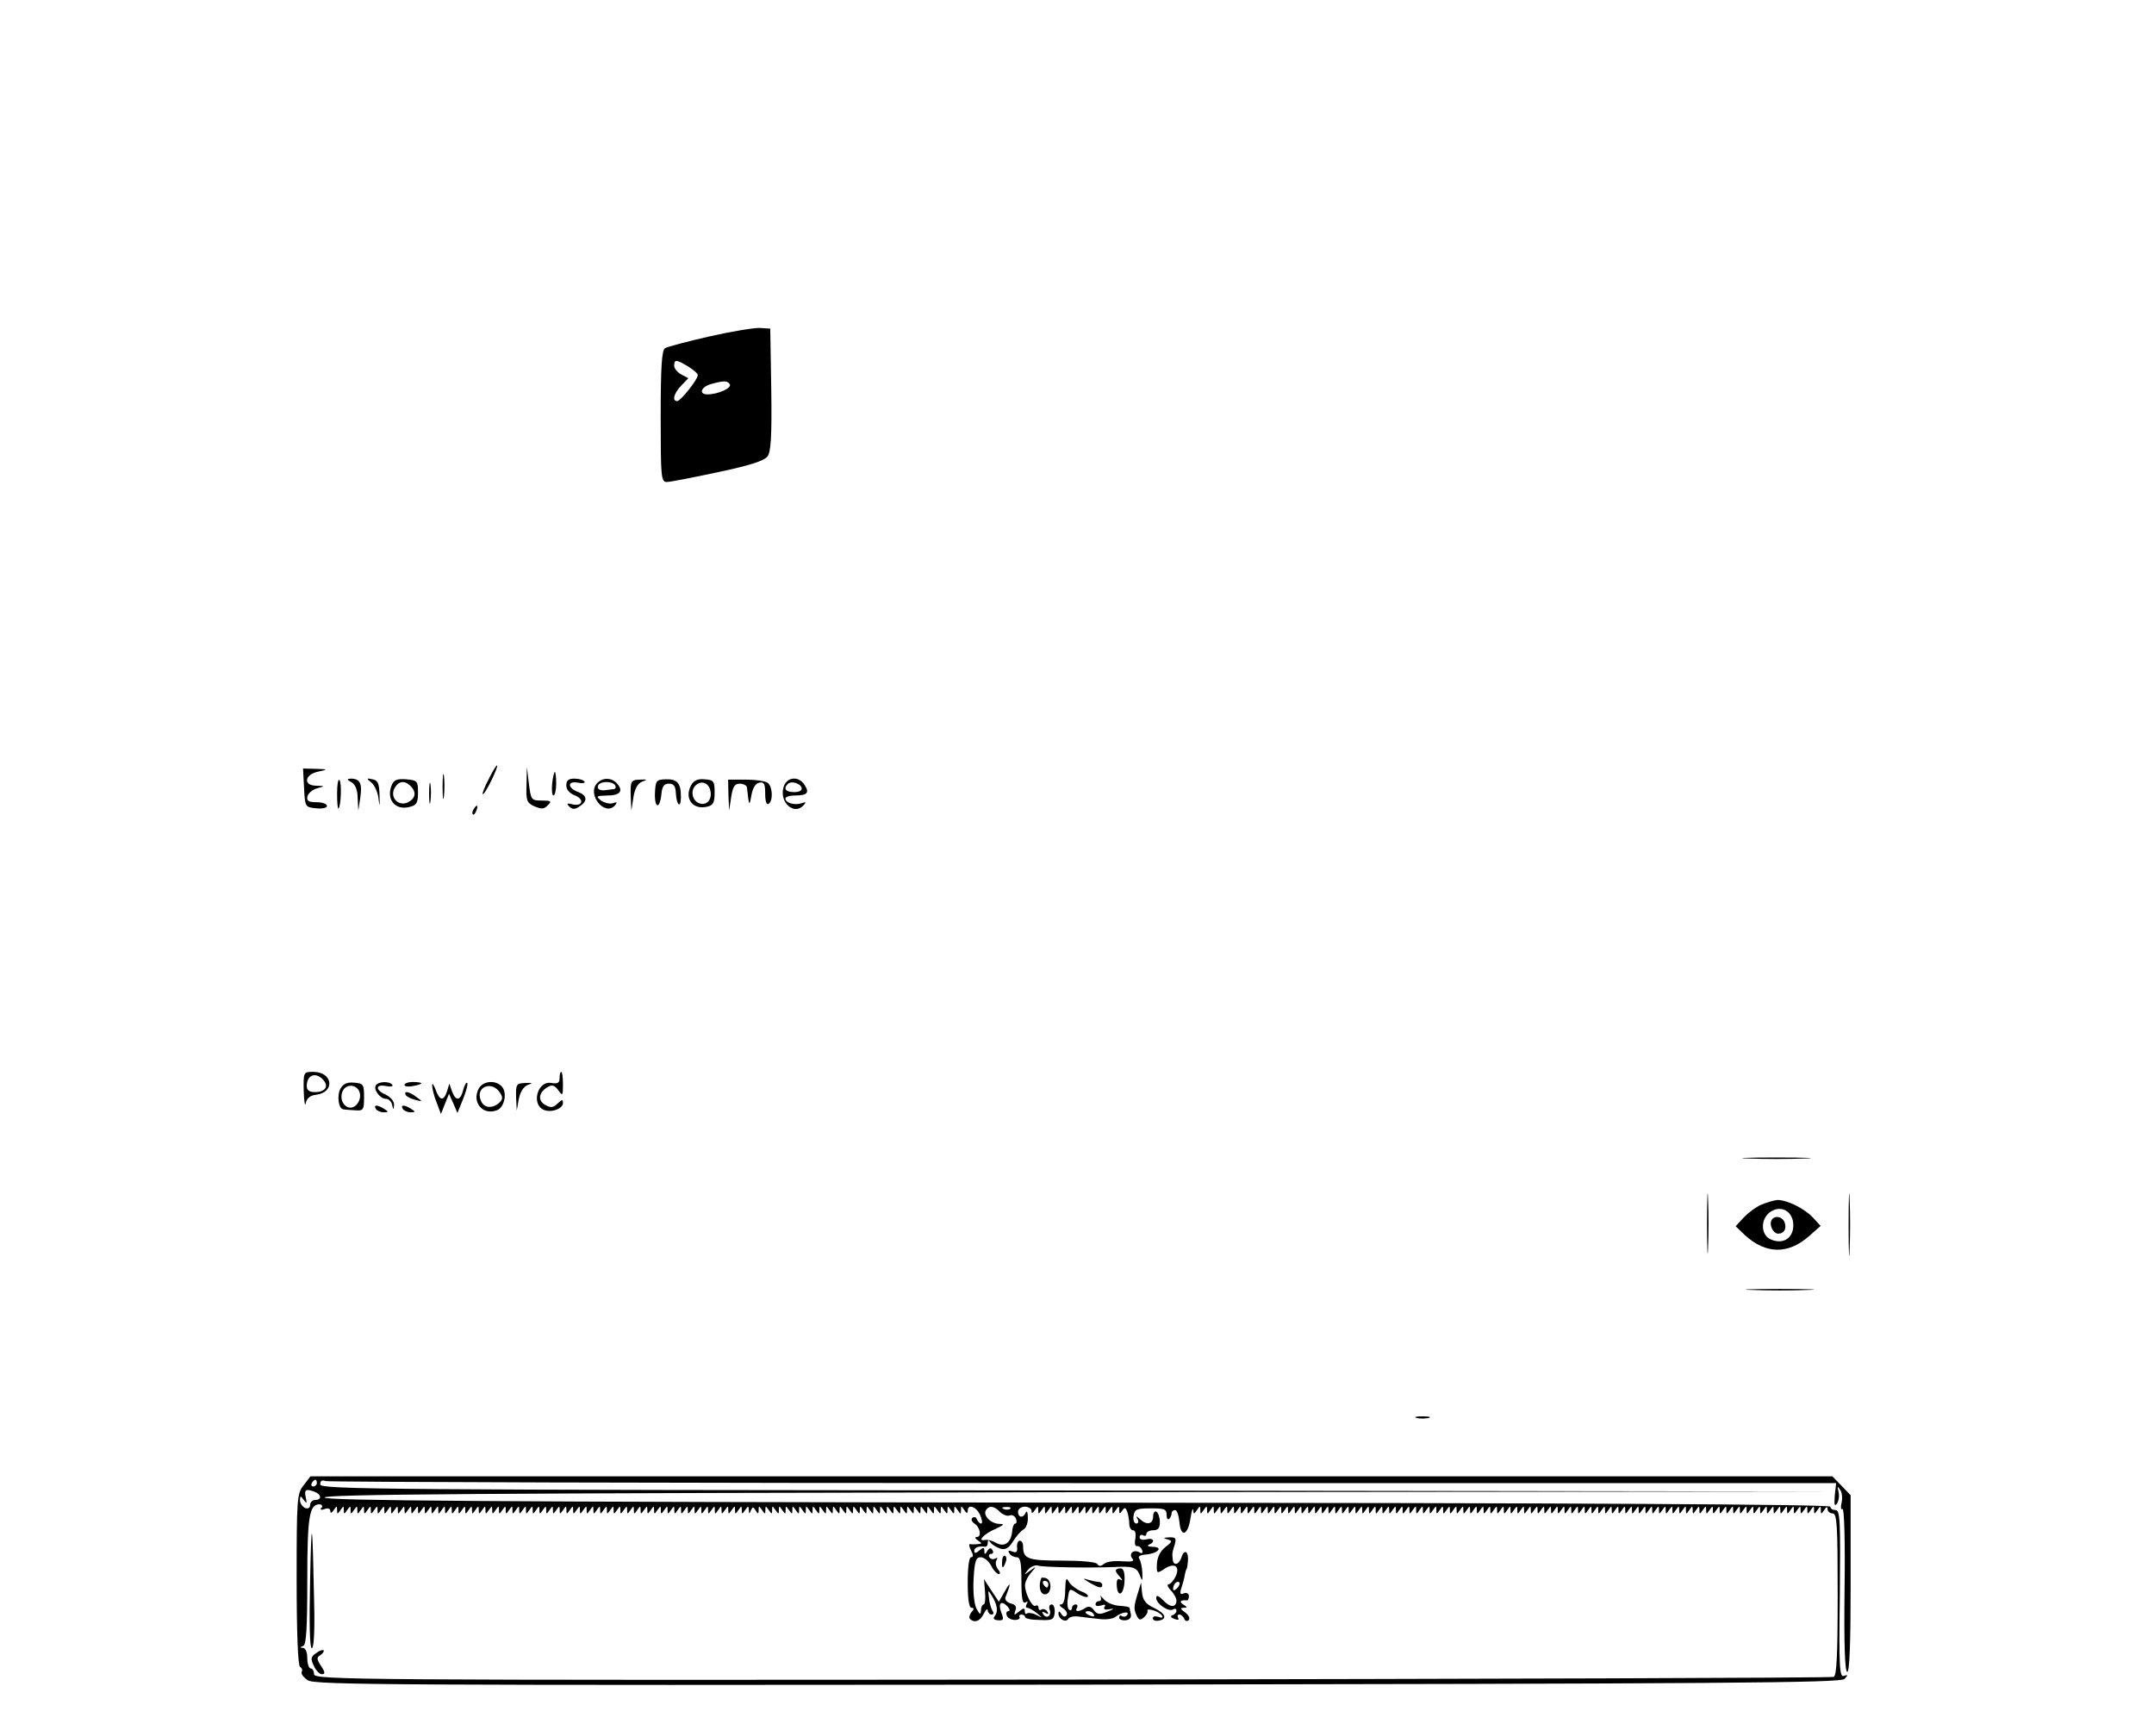 <?xml version="1.0" standalone="no"?>
<!DOCTYPE svg PUBLIC "-//W3C//DTD SVG 20010904//EN"
 "http://www.w3.org/TR/2001/REC-SVG-20010904/DTD/svg10.dtd">
<svg version="1.0" xmlns="http://www.w3.org/2000/svg"
 width="639pt" height="515pt" viewBox="0 0 639 515"
 preserveAspectRatio="xMidYMid meet">

<g transform="translate(0,515) scale(0.1,-0.1)"
fill="#000000" stroke="none">
<path d="M2105 4152 c-66 -15 -126 -31 -132 -35 -10 -6 -13 -58 -13 -203 0
-178 1 -194 18 -194 9 0 77 13 151 29 96 20 138 34 148 47 10 14 13 60 11 199
l-3 180 -30 2 c-16 1 -84 -10 -150 -25z m-64 -89 c16 -10 29 -21 29 -26 0 -13
-51 -77 -61 -77 -16 0 -10 23 12 46 l21 22 -21 11 c-12 7 -21 18 -21 26 0 19
6 19 41 -2z m124 -53 c7 -11 -35 -30 -66 -30 -28 0 -19 23 12 31 36 10 47 10
54 -1z"/>
<path d="M1450 2839 c-12 -23 -20 -43 -18 -45 3 -2 14 17 26 41 27 56 20 60
-8 4z"/>
<path d="M902 2813 c3 -57 3 -58 36 -61 18 -2 32 1 32 7 0 6 -14 11 -31 11
-23 0 -30 4 -27 17 2 9 14 20 28 24 25 7 25 7 -3 8 -39 1 -33 34 8 42 29 6 28
7 -8 8 l-38 1 3 -57z"/>
<path d="M1313 2815 c0 -33 2 -45 4 -27 2 18 2 45 0 60 -2 15 -4 0 -4 -33z"/>
<path d="M1562 2822 c-2 -47 1 -54 23 -64 21 -9 29 -9 40 3 13 12 10 14 -18
14 -31 0 -32 2 -38 50 l-6 50 -1 -53z"/>
<path d="M1638 2825 c-2 -19 0 -35 4 -35 4 0 8 16 8 35 0 19 -2 35 -4 35 -2 0
-6 -16 -8 -35z"/>
<path d="M1000 2795 c0 -27 2 -46 4 -44 8 8 10 78 3 85 -4 4 -7 -14 -7 -41z"/>
<path d="M1043 2829 c11 -6 18 -23 18 -47 l2 -37 6 40 c6 41 -1 55 -29 55 -12
-1 -11 -3 3 -11z"/>
<path d="M1102 2828 c9 -7 19 -29 21 -48 3 -26 4 -24 3 10 -1 36 -5 45 -21 48
-18 4 -19 3 -3 -10z"/>
<path d="M1161 2818 c-15 -41 12 -73 54 -62 21 5 25 12 25 43 0 34 -2 36 -35
39 -29 2 -37 -2 -44 -20z m57 0 c18 -18 15 -36 -7 -48 -28 -14 -55 13 -41 41
12 22 30 25 48 7z"/>
<path d="M1273 2795 c0 -27 2 -38 4 -22 2 15 2 37 0 50 -2 12 -4 0 -4 -28z"/>
<path d="M1680 2820 c0 -13 10 -24 26 -30 29 -12 22 -34 -9 -26 -15 4 -17 2
-8 -7 8 -8 16 -9 28 -1 27 17 26 33 -1 44 -33 12 -34 34 -1 28 13 -3 22 -1 19
3 -3 5 -16 9 -30 9 -17 0 -24 -5 -24 -20z"/>
<path d="M1770 2825 c-28 -34 24 -97 54 -65 8 10 7 12 -6 7 -9 -3 -24 1 -35 8
-16 13 -15 14 20 15 38 0 48 15 25 38 -16 16 -43 15 -58 -3z m55 -5 c3 -5 1
-11 -4 -11 -6 -1 -17 -2 -23 -3 -19 -3 -29 4 -23 15 8 12 42 12 50 -1z"/>
<path d="M1871 2790 l2 -45 6 39 c4 26 13 42 26 47 17 6 15 7 -7 6 -26 -1 -28
-4 -27 -47z"/>
<path d="M1943 2799 c-2 -47 14 -52 19 -6 2 24 8 32 22 32 15 0 20 -7 21 -28
2 -37 15 -47 15 -11 0 41 -11 53 -45 52 -28 -1 -30 -4 -32 -39z"/>
<path d="M2050 2820 c-21 -40 6 -74 49 -63 17 4 21 13 21 42 0 34 -3 37 -30
39 -21 2 -32 -4 -40 -18z m58 -19 c4 -25 -13 -42 -34 -34 -19 7 -26 34 -13 50
17 20 43 12 47 -16z"/>
<path d="M2161 2791 l2 -46 6 40 c5 31 10 40 26 40 11 0 21 -6 21 -12 6 -55 7
-57 13 -23 4 22 12 36 24 38 14 3 17 -4 17 -33 0 -22 4 -34 10 -30 14 9 12 51
-2 62 -7 6 -37 10 -65 10 l-53 0 1 -46z"/>
<path d="M2324 2813 c-12 -44 32 -83 60 -52 8 9 7 11 -6 6 -21 -7 -48 1 -48
14 0 5 13 9 28 9 37 0 44 8 29 31 -18 29 -55 24 -63 -8z m54 0 c2 -8 -6 -13
-22 -13 -25 0 -33 10 -19 24 10 10 36 3 41 -11z"/>
<path d="M1405 2749 c-4 -6 -5 -12 -2 -15 2 -3 7 2 10 11 7 17 1 20 -8 4z"/>
<path d="M901 1913 c1 -32 4 -48 6 -36 3 15 13 23 30 25 58 7 51 68 -8 68 -29
0 -29 -1 -28 -57z m59 32 c16 -19 4 -35 -26 -35 -17 0 -24 6 -24 18 0 34 28
43 50 17z"/>
<path d="M1660 1951 c0 -14 -6 -17 -24 -14 -42 8 -61 -65 -22 -80 22 -9 56 4
56 20 0 12 -2 12 -16 -1 -12 -12 -20 -13 -35 -5 -24 12 -22 37 4 53 15 9 21 7
33 -8 13 -19 14 -17 14 17 0 20 -2 37 -5 37 -3 0 -5 -8 -5 -19z"/>
<path d="M1010 1920 c-11 -20 -6 -59 8 -61 4 -1 19 -2 35 -3 25 -2 27 1 27 39
0 38 -2 41 -30 43 -21 2 -32 -4 -40 -18z m58 -16 c2 -11 -4 -27 -13 -34 -22
-19 -50 9 -40 39 9 29 49 25 53 -5z"/>
<path d="M1115 1930 c-8 -13 13 -40 30 -40 8 0 16 -8 18 -17 4 -17 5 -17 6 0
0 10 -10 22 -24 29 -32 14 -32 32 0 26 13 -3 22 -1 19 3 -7 12 -42 11 -49 -1z"/>
<path d="M1200 1931 c0 -4 11 -6 25 -3 14 2 25 6 25 8 0 2 -11 4 -25 4 -14 0
-25 -4 -25 -9z"/>
<path d="M1282 1930 c0 -8 5 -31 13 -50 l13 -35 12 30 12 30 13 -29 12 -28 17
42 c9 23 15 45 12 47 -3 3 -8 -6 -12 -21 -8 -32 -22 -34 -33 -4 l-8 23 -7 -23
c-10 -30 -22 -28 -34 6 -6 15 -10 20 -10 12z"/>
<path d="M1420 1920 c-21 -40 12 -80 54 -64 22 8 31 50 16 69 -18 22 -57 19
-70 -5z m64 -13 c9 -14 7 -21 -7 -32 -21 -15 -43 -11 -51 11 -16 41 35 59 58
21z"/>
<path d="M1531 1895 l2 -40 6 34 c4 21 14 37 26 42 17 6 15 7 -7 6 -26 -1 -28
-4 -27 -42z"/>
<path d="M1204 1901 c3 -5 16 -11 28 -14 22 -6 22 -5 4 8 -22 17 -40 20 -32 6z"/>
<path d="M1115 1860 c3 -5 14 -10 23 -10 15 0 15 2 2 10 -20 13 -33 13 -25 0z"/>
<path d="M1195 1860 c3 -5 14 -10 23 -10 15 0 15 2 2 10 -20 13 -33 13 -25 0z"/>
<path d="M5188 1713 c45 -2 119 -2 165 0 45 1 8 3 -83 3 -91 0 -128 -2 -82 -3z"/>
<path d="M5064 1520 c0 -80 2 -112 3 -72 2 39 2 105 0 145 -1 39 -3 7 -3 -73z"/>
<path d="M5484 1515 c0 -82 2 -115 3 -72 2 43 2 110 0 150 -1 40 -3 5 -3 -78z"/>
<path d="M5225 1576 c-16 -7 -40 -25 -53 -39 l-23 -25 27 -26 c62 -57 128 -58
190 -4 l35 31 -23 25 c-25 27 -77 52 -105 52 -10 -1 -31 -7 -48 -14z m95 -61
c0 -39 -31 -58 -67 -42 -30 13 -31 60 -2 81 33 23 69 2 69 -39z"/>
<path d="M5256 1531 c-9 -14 4 -41 19 -41 18 0 26 15 19 34 -7 17 -29 21 -38
7z"/>
<path d="M5198 1323 c45 -2 119 -2 165 0 45 1 8 3 -83 3 -91 0 -128 -2 -82 -3z"/>
<path d="M4203 943 c9 -2 25 -2 35 0 9 3 1 5 -18 5 -19 0 -27 -2 -17 -5z"/>
<path d="M901 744 c-20 -25 -21 -39 -21 -280 0 -160 4 -255 10 -259 6 -4 8
-10 5 -15 -3 -5 5 -16 18 -25 21 -14 256 -15 2285 -13 1921 3 2263 5 2274 17
11 12 10 13 -2 9 -13 -5 -15 26 -12 243 2 218 1 249 -13 249 -8 0 -15 4 -15
10 0 7 -756 11 -2232 12 -1772 2 -2232 6 -2235 15 -4 10 450 13 2234 16 l2238
2 -2242 3 c-2052 2 -2243 3 -2243 18 0 11 5 14 16 10 9 -3 1020 -6 2248 -6
l2233 0 -4 -37 c-2 -28 -1 -34 7 -23 5 8 7 24 4 35 -4 16 -3 17 5 5 6 -8 7
-26 4 -39 -3 -13 -2 -21 3 -18 5 3 8 -97 6 -239 -2 -163 1 -244 8 -244 7 0 10
88 10 262 l0 262 -27 28 -27 28 -2257 0 -2258 0 -20 -26z m39 6 c0 -5 -5 -10
-11 -10 -5 0 -7 5 -4 10 3 6 8 10 11 10 2 0 4 -4 4 -10z m-6 -26 c20 -8 21
-24 1 -24 -8 0 -15 -7 -15 -15 0 -9 -6 -12 -15 -9 -8 4 -15 14 -15 23 0 14 2
14 11 1 9 -12 10 -11 6 8 -5 23 0 26 27 16z m19 -47 c-4 -6 0 -8 10 -4 10 4
17 1 17 -6 0 -8 4 -6 10 3 9 13 10 13 10 0 0 -13 1 -13 10 0 9 13 10 13 10 0
0 -13 1 -13 10 0 9 13 10 13 10 0 0 -13 1 -13 10 0 9 13 10 13 10 0 0 -13 1
-13 10 0 9 13 10 13 10 0 0 -13 1 -13 10 0 9 13 10 13 10 0 0 -13 1 -13 10 0
9 13 10 13 10 0 0 -13 1 -13 10 0 9 13 10 13 10 0 0 -13 1 -13 10 0 9 13 10
13 10 0 0 -13 1 -13 10 0 9 13 10 13 10 0 0 -13 1 -13 10 0 9 13 10 13 10 0 0
-13 1 -13 10 0 9 13 10 13 10 0 0 -13 1 -13 10 0 9 13 10 13 10 0 0 -13 1 -13
10 0 9 13 10 13 10 0 0 -13 1 -13 10 0 9 13 10 13 10 0 0 -13 1 -13 10 0 9 13
10 13 10 0 0 -13 1 -13 10 0 9 13 10 13 10 0 0 -13 1 -13 10 0 9 13 10 13 10
0 0 -13 1 -13 10 0 9 13 10 13 10 0 0 -13 1 -13 10 0 9 13 10 13 10 0 0 -13 1
-13 10 0 9 13 10 13 10 0 0 -13 1 -13 10 0 9 13 10 13 10 0 0 -13 1 -13 10 0
9 13 10 13 10 0 0 -13 1 -13 10 0 9 13 10 13 10 0 0 -13 1 -13 10 0 9 13 10
13 10 0 0 -13 1 -13 10 0 9 13 10 13 10 0 0 -13 1 -13 10 0 9 13 10 13 10 0 0
-13 1 -13 10 0 9 13 10 13 10 0 0 -13 1 -13 10 0 9 13 10 13 10 0 0 -13 1 -13
10 0 9 13 10 13 10 0 0 -13 1 -13 10 0 9 13 10 13 10 0 0 -13 1 -13 10 0 9 13
10 13 10 0 0 -13 1 -13 10 0 9 13 10 13 10 0 0 -13 1 -13 10 0 9 13 10 13 10
0 0 -13 1 -13 10 0 9 13 10 13 10 0 0 -13 1 -13 10 0 9 13 10 13 10 0 0 -13 1
-13 10 0 9 13 10 13 10 0 0 -13 1 -13 10 0 9 13 10 13 10 0 0 -13 1 -13 10 0
9 13 10 13 10 0 0 -13 1 -13 10 0 9 13 10 13 10 0 0 -13 1 -13 10 0 9 13 10
13 10 0 0 -13 1 -13 10 0 9 13 10 13 10 0 0 -13 1 -13 10 0 9 13 10 13 10 0 0
-13 1 -13 10 0 9 13 10 13 10 0 0 -13 1 -13 10 0 9 13 10 13 10 0 0 -13 1 -13
10 0 9 13 10 13 10 0 0 -13 1 -13 10 0 9 13 10 13 10 0 0 -13 1 -13 10 0 9 13
10 13 10 0 0 -13 1 -13 10 0 9 13 10 13 10 0 0 -13 1 -13 10 0 9 13 10 13 10
0 0 -13 1 -13 10 0 9 13 10 13 10 0 0 -13 1 -13 10 0 9 13 10 13 10 0 0 -13 1
-13 10 0 9 13 10 13 10 0 0 -13 1 -13 10 0 9 13 10 13 10 0 0 -13 1 -13 10 0
9 13 10 13 10 0 0 -13 1 -13 10 0 9 13 10 13 10 0 0 -13 1 -13 10 0 9 13 10
13 10 0 0 -13 1 -13 10 0 9 13 10 13 10 0 0 -13 1 -13 10 0 9 13 10 13 10 0 0
-13 1 -13 10 0 9 13 10 13 10 0 0 -13 1 -13 10 0 9 13 10 13 10 0 0 -13 1 -13
10 0 9 13 10 13 11 0 0 -12 2 -12 6 -1 5 11 7 11 14 0 7 -12 9 -11 9 1 0 13 1
13 10 0 9 -13 10 -13 10 0 0 13 1 13 10 0 9 -13 10 -13 10 0 0 13 1 13 10 0 9
-13 10 -13 10 0 0 13 1 13 10 0 9 -13 10 -13 10 0 0 13 1 13 10 0 9 -13 10
-13 10 0 0 13 1 13 10 0 9 -13 10 -13 10 0 0 13 1 13 10 0 9 -13 10 -13 10 0
0 13 1 13 10 0 9 -13 10 -13 10 0 0 13 1 13 10 0 9 -13 10 -13 10 0 0 13 1 13
10 0 9 -13 10 -13 10 0 0 13 1 13 10 0 9 -13 10 -13 10 0 0 13 1 13 10 0 9
-13 10 -13 10 0 0 13 1 13 10 0 9 -13 10 -13 10 0 0 13 1 13 10 0 9 -13 10
-13 10 0 0 13 1 13 10 0 9 -13 10 -13 10 0 0 13 1 13 10 0 9 -13 10 -13 10 0
0 13 1 13 10 0 9 -13 10 -13 10 0 0 13 1 13 10 0 9 -13 10 -13 10 0 0 13 1 13
10 0 9 -13 10 -13 10 0 0 13 1 13 10 0 9 -13 10 -13 10 0 0 13 1 13 10 0 9
-13 10 -13 10 0 0 13 1 13 10 0 9 -13 10 -13 10 0 0 13 1 13 10 0 9 -13 10
-13 10 0 0 13 1 13 10 0 9 -13 10 -13 10 0 0 13 1 13 10 0 9 -13 10 -13 10 0
0 13 1 13 10 0 9 -13 10 -13 10 0 0 13 1 13 10 0 9 -13 10 -13 10 0 0 13 1 13
10 0 9 -13 10 -13 10 0 0 13 1 13 10 0 9 -13 10 -13 10 0 0 13 1 13 10 0 9
-13 10 -13 10 0 0 13 1 13 10 0 6 -10 10 -11 10 -2 0 21 25 13 37 -13 6 -14 7
-25 3 -25 -5 0 -10 6 -13 13 -2 6 -8 8 -13 4 -5 -4 -2 -12 6 -17 17 -11 22
-40 7 -40 -7 0 -5 -5 3 -10 13 -9 13 -10 0 -11 -8 -1 -19 -1 -23 0 -4 1 -3 -8
3 -19 7 -13 7 -20 0 -20 -6 0 -10 -30 -10 -75 0 -49 4 -75 11 -75 8 0 9 -4 0
-13 -6 -8 -8 -17 -4 -20 13 -13 30 -7 41 16 6 12 11 16 11 10 1 -7 6 -13 12
-13 6 0 7 5 2 12 -4 7 -9 24 -10 38 -3 24 -3 24 9 5 16 -26 19 -47 8 -60 -6
-7 -2 -11 10 -12 16 -1 18 2 10 22 -11 28 -1 39 18 19 7 -8 8 -14 3 -14 -6 0
-8 -6 -5 -13 2 -7 13 -13 24 -13 10 0 16 4 14 8 -3 4 0 8 5 8 6 0 11 -3 11 -7
0 -5 19 -9 43 -9 38 -2 43 1 45 22 1 13 -3 24 -9 24 -6 0 -9 -7 -6 -15 7 -18
-9 -30 -19 -14 -5 8 -3 9 6 4 9 -5 11 -4 6 4 -4 6 -12 9 -17 6 -5 -4 -9 -1 -9
5 0 6 -4 9 -9 6 -9 -6 -31 36 -31 61 0 9 8 26 18 37 17 20 16 20 -3 6 -19 -14
-19 -14 -6 3 8 9 21 15 30 12 15 -5 161 -7 226 -4 54 3 66 -1 75 -23 8 -21 9
-20 8 7 -1 17 -5 35 -9 40 -5 7 2 12 19 13 36 3 54 22 21 23 -13 0 -18 3 -12
6 21 8 15 22 -7 16 -12 -3 -20 0 -20 6 0 7 5 9 10 6 6 -3 10 -1 10 4 0 6 9 11
20 11 15 0 20 7 20 24 0 14 -5 28 -10 31 -5 3 -10 -3 -10 -14 0 -23 -19 -27
-39 -8 -11 10 -13 10 -7 0 4 -7 2 -13 -4 -13 -6 0 -10 10 -8 23 3 19 9 22 51
22 40 0 47 -2 47 -19 0 -11 3 -16 8 -12 4 4 7 12 7 17 0 5 5 9 10 9 6 0 11
-16 13 -35 4 -48 25 -41 33 11 3 21 7 32 8 24 1 -13 2 -13 11 0 9 13 10 13 10
0 0 -13 1 -13 10 0 9 13 10 13 10 0 0 -13 1 -13 10 0 9 13 10 13 10 0 0 -13 1
-13 10 0 9 13 10 13 10 0 0 -13 1 -13 10 0 9 13 10 13 10 0 0 -13 1 -13 10 0
9 13 10 13 10 0 0 -13 1 -13 10 0 9 13 10 13 10 0 0 -13 1 -13 10 0 9 13 10
13 10 0 0 -13 1 -13 10 0 9 13 10 13 10 0 0 -13 1 -13 10 0 9 13 10 13 10 0 0
-13 1 -13 10 0 9 13 10 13 10 0 0 -13 1 -13 10 0 9 13 10 13 10 0 0 -13 1 -13
10 0 9 13 10 13 10 0 0 -13 1 -13 10 0 9 13 10 13 10 0 0 -13 1 -13 10 0 9 13
10 13 10 0 0 -13 1 -13 10 0 9 13 10 13 10 0 0 -13 1 -13 10 0 9 13 10 13 10
0 0 -13 1 -13 10 0 9 13 10 13 10 0 0 -13 1 -13 10 0 9 13 10 13 10 0 0 -13 1
-13 10 0 9 13 10 13 10 0 0 -13 1 -13 10 0 9 13 10 13 10 0 0 -13 1 -13 10 0
9 13 10 13 10 0 0 -13 1 -13 10 0 9 13 10 13 10 0 0 -13 1 -13 10 0 9 13 10
13 10 0 0 -13 1 -13 10 0 9 13 10 13 10 0 0 -13 1 -13 10 0 9 13 10 13 10 0 0
-13 1 -13 10 0 9 13 10 13 10 0 0 -13 1 -13 10 0 9 13 10 13 10 0 0 -13 1 -13
10 0 9 13 10 13 10 0 0 -13 1 -13 10 0 9 13 10 13 10 0 0 -13 1 -13 10 0 9 13
10 13 10 0 0 -13 1 -13 10 0 9 13 10 13 10 0 0 -13 1 -13 10 0 9 13 10 13 10
0 0 -13 1 -13 10 0 9 13 10 13 10 0 0 -13 1 -13 10 0 9 13 10 13 10 0 0 -13 1
-13 10 0 9 13 10 13 10 0 0 -13 1 -13 10 0 9 13 10 13 10 0 0 -13 1 -13 10 0
9 13 10 13 10 0 0 -13 1 -13 10 0 9 13 10 13 10 0 0 -13 1 -13 10 0 9 13 10
13 10 0 0 -13 1 -13 10 0 9 13 10 13 10 0 0 -13 1 -13 10 0 9 13 10 13 10 0 0
-13 1 -13 10 0 9 13 10 13 10 0 0 -13 1 -13 10 0 9 13 10 13 10 0 0 -13 1 -13
10 0 9 13 10 13 10 0 0 -13 1 -13 10 0 9 13 10 13 10 0 0 -13 1 -13 10 0 9 13
10 13 10 0 0 -13 1 -13 10 0 9 13 10 13 10 0 0 -13 1 -13 10 0 9 13 10 13 10
0 0 -13 1 -13 10 0 9 13 10 13 10 0 0 -13 1 -13 10 0 9 13 10 13 10 0 0 -13 1
-13 10 0 9 13 10 13 10 0 0 -13 1 -13 10 0 9 13 10 13 10 0 0 -13 1 -13 10 0
9 13 10 13 10 0 0 -13 1 -13 10 0 9 13 10 13 10 0 0 -13 1 -13 10 0 9 13 10
13 10 0 0 -13 1 -13 10 0 9 13 10 13 10 0 0 -13 1 -13 10 0 9 13 10 13 10 0 0
-13 1 -13 10 0 9 13 10 13 10 0 0 -13 1 -13 10 0 9 13 10 13 10 0 0 -13 1 -13
10 0 9 13 10 13 10 0 0 -13 1 -13 10 0 9 13 10 13 10 0 0 -13 1 -13 10 0 9 13
10 13 10 0 0 -13 1 -13 10 0 9 13 10 13 10 0 0 -13 1 -13 10 0 9 13 10 13 10
0 0 -13 1 -13 10 0 9 13 10 13 10 0 0 -13 1 -13 10 0 9 13 10 13 10 0 0 -13 1
-13 10 0 9 13 10 13 10 0 0 -13 1 -13 10 0 9 13 10 13 10 0 0 -13 1 -13 10 0
9 13 10 13 10 0 0 -13 1 -13 10 0 9 13 10 13 10 0 0 -13 1 -13 10 0 9 13 10
13 10 0 0 -13 1 -13 10 0 9 13 10 13 10 0 0 -13 1 -13 10 0 9 13 10 13 10 0 0
-13 1 -13 10 0 9 13 10 13 10 0 0 -13 1 -13 10 0 9 13 10 13 10 0 0 -13 1 -13
10 0 9 13 10 13 10 0 0 -13 1 -13 10 0 9 13 10 13 10 0 0 -13 1 -13 10 0 9 13
10 13 10 0 0 -13 1 -13 10 0 9 13 10 13 10 0 0 -13 1 -13 10 0 9 13 10 13 10
0 0 -13 1 -13 10 0 9 13 10 13 10 0 0 -13 1 -13 10 0 9 13 10 13 10 0 0 -13 1
-13 10 0 9 13 10 13 10 0 0 -13 1 -13 10 0 9 13 10 13 10 0 0 -13 1 -13 10 0
9 13 10 13 10 0 0 -13 1 -13 10 0 9 13 10 13 10 0 0 -13 1 -13 10 0 9 13 10
13 10 0 0 -13 1 -13 10 0 9 13 10 13 10 0 0 -13 1 -13 10 0 9 13 10 13 10 0 0
-13 1 -13 10 0 9 13 10 13 10 0 0 -13 1 -13 10 0 9 13 10 13 10 0 0 -13 1 -13
10 0 9 13 10 13 10 0 0 -13 1 -13 10 0 6 10 10 11 10 3 0 -7 7 -13 15 -13 13
0 15 -33 15 -240 0 -183 -3 -242 -12 -245 -7 -3 -1024 -6 -2261 -8 -2134 -2
-2247 -1 -2247 16 0 9 -4 17 -10 17 -5 0 -10 14 -10 30 0 17 -5 30 -12 31 -10
0 -10 2 0 6 9 3 12 52 12 194 0 189 6 226 36 226 7 0 10 -5 7 -10z m2014 -13
c9 -8 21 -13 28 -10 8 3 16 -2 19 -10 3 -8 2 -14 -2 -14 -4 0 -8 -9 -9 -21 -3
-35 -22 -50 -47 -37 -11 7 -27 11 -35 9 -23 -4 -1 19 32 33 26 12 28 15 11 15
-25 1 -49 25 -39 41 9 14 24 13 42 -6z m30 10 c-3 -3 -12 -4 -19 -1 -8 3 -5 6
6 6 11 1 17 -2 13 -5z m63 -6 c0 -9 4 -8 10 2 9 13 10 13 10 0 0 -13 1 -13 10
0 9 13 10 13 10 0 0 -13 1 -13 10 0 9 13 10 13 10 0 0 -13 1 -13 10 0 9 13 10
13 10 0 0 -13 1 -13 10 0 9 13 10 13 10 0 0 -13 1 -13 10 0 9 13 10 13 10 0 0
-13 1 -13 10 0 9 13 10 13 10 0 0 -13 1 -13 10 0 9 13 10 13 10 0 0 -13 1 -13
10 0 9 13 10 13 10 0 0 -13 1 -13 10 0 9 13 10 13 10 0 0 -13 1 -13 10 0 9 13
10 13 10 0 0 -13 1 -13 10 0 9 13 10 13 10 0 0 -13 1 -13 10 0 9 13 10 13 10
0 0 -12 2 -12 9 -2 7 11 10 10 15 -3 3 -9 6 -25 6 -36 0 -10 5 -19 11 -19 7 0
9 -10 7 -25 -3 -13 -1 -23 5 -22 5 1 12 -4 15 -12 3 -8 0 -11 -7 -7 -17 11
-34 -3 -22 -18 7 -8 0 -10 -30 -8 -22 2 -46 -1 -53 -7 -10 -8 -16 -9 -21 -1
-4 6 -47 10 -105 10 -101 0 -115 5 -115 42 0 10 -4 17 -10 17 -5 0 -9 -9 -8
-19 2 -14 -2 -18 -14 -13 -11 4 -14 3 -9 -5 4 -7 14 -12 22 -12 11 0 14 -16
14 -71 0 -50 3 -68 12 -63 7 4 8 3 4 -4 -4 -7 -3 -12 1 -12 5 0 18 -7 29 -16
18 -15 18 -15 -2 -5 -12 6 -24 7 -28 4 -3 -3 -6 -1 -6 7 0 10 -4 10 -17 -1
-15 -12 -16 -12 -11 3 5 11 0 18 -14 21 -12 4 -18 11 -15 19 16 40 16 49 -1
19 l-19 -33 -22 33 -22 34 3 -37 c2 -21 0 -38 -4 -38 -4 0 -8 -8 -8 -17 -1
-15 -3 -14 -13 4 -7 13 -11 48 -9 87 3 55 7 66 21 66 10 0 24 -11 31 -25 7
-14 18 -25 23 -25 5 0 4 7 -3 15 -6 8 -8 20 -4 26 4 7 3 9 -4 5 -6 -3 -13 -2
-17 4 -3 5 -1 10 5 10 6 0 8 5 4 11 -4 8 -9 7 -15 -2 -7 -12 -9 -12 -9 0 0 11
-3 11 -15 1 -10 -9 -15 -9 -15 -1 0 10 13 15 33 12 4 0 7 5 7 11 0 9 2 10 8 2
4 -6 17 -14 28 -18 16 -5 26 0 39 21 10 16 24 32 32 36 7 4 13 20 12 35 0 15
-3 21 -6 15 -7 -18 -23 -16 -23 2 0 8 9 15 20 15 11 0 20 -6 20 -12z"/>
<path d="M920 462 c-3 -131 -1 -202 5 -202 6 0 9 49 7 132 -5 255 -8 272 -12
70z"/>
<path d="M3463 583 c16 -4 15 -7 -6 -23 -15 -12 -24 -30 -25 -50 -1 -28 0 -29
20 -16 30 21 50 11 36 -20 -6 -13 -16 -24 -21 -24 -6 0 -3 -8 6 -18 10 -10 17
-24 17 -30 0 -22 -19 -22 -39 0 -15 15 -21 17 -21 7 0 -17 37 -42 50 -34 6 4
10 2 10 -4 0 -5 -5 -11 -12 -13 -7 -3 -5 -7 6 -11 10 -4 15 -3 11 3 -3 6 -2
10 4 10 5 0 11 -6 14 -12 2 -7 8 -9 13 -5 5 5 1 15 -10 23 -14 10 -16 14 -5
14 12 0 12 2 -1 10 -13 8 -8 14 11 12 3 -1 6 5 6 13 0 7 -7 11 -15 8 -11 -5
-13 -1 -7 17 4 12 9 30 10 39 2 9 4 16 5 16 1 0 3 10 4 23 3 29 -11 38 -19 12
-7 -22 -24 -27 -26 -7 -2 19 -2 20 6 45 5 18 3 22 -17 21 -17 -1 -19 -2 -5 -6z
m29 -145 c-7 -7 -12 -8 -12 -2 0 14 12 26 19 19 2 -3 -1 -11 -7 -17z"/>
<path d="M3310 490 c0 -3 6 -12 13 -19 8 -10 8 -12 0 -7 -8 4 -11 -2 -10 -19
3 -38 22 -25 23 16 1 24 -3 36 -12 36 -8 0 -14 -3 -14 -7z"/>
<path d="M3089 468 c-9 -23 -4 -48 11 -48 20 0 22 41 3 48 -7 2 -14 2 -14 0z
m21 -18 c0 -5 -2 -10 -4 -10 -3 0 -8 5 -11 10 -3 6 -1 10 4 10 6 0 11 -4 11
-10z"/>
<path d="M3160 433 c0 -28 -5 -43 -12 -43 -7 0 -5 -5 5 -11 9 -6 15 -15 11
-21 -4 -6 -10 -5 -15 3 -6 10 -9 10 -9 2 0 -16 21 -28 29 -16 3 6 17 9 31 7
14 -2 41 -5 60 -7 19 -3 41 0 49 6 17 14 43 18 35 6 -3 -5 -10 -7 -15 -4 -5 4
-9 2 -9 -4 0 -5 8 -9 19 -8 11 1 17 7 16 17 -2 8 -4 17 -4 20 -1 3 -15 5 -31
6 -17 1 -38 10 -46 20 -9 10 -13 13 -9 7 3 -7 1 -13 -4 -13 -6 0 -11 -4 -11
-10 0 -5 7 -6 17 -3 10 4 14 2 10 -4 -5 -7 1 -10 15 -7 15 3 13 0 -6 -7 -24
-10 -31 -9 -41 4 -7 11 -16 13 -26 6 -19 -12 -32 -11 -24 1 3 6 1 10 -4 10 -6
0 -11 -5 -11 -11 0 -5 -4 -8 -8 -5 -5 3 -7 19 -4 35 4 29 5 30 28 14 14 -9 27
-13 31 -10 3 4 -6 11 -20 16 -14 6 -30 18 -36 28 -8 15 -10 10 -11 -24z m85
-73 c3 -6 -1 -7 -9 -4 -18 7 -21 14 -7 14 6 0 13 -4 16 -10z"/>
<path d="M3230 456 c29 -17 40 -20 40 -8 0 5 -6 9 -12 9 -7 0 -22 4 -33 7 -13
5 -12 2 5 -8z"/>
<path d="M3376 425 c-13 -42 -13 -48 -4 -68 7 -14 11 -15 22 -5 8 7 12 16 10
20 -2 3 5 4 16 1 11 -3 23 -10 27 -16 4 -6 0 -8 -10 -4 -10 3 -17 2 -17 -4 0
-6 8 -9 18 -7 26 5 20 21 -15 38 -24 11 -33 23 -35 45 l-3 30 -9 -30z"/>
<path d="M937 245 c-15 -10 -16 -17 -6 -37 6 -14 17 -25 24 -25 10 0 10 6 -3
25 -13 20 -13 25 -1 32 7 5 11 11 9 14 -3 2 -13 -1 -23 -9z"/>
<path d="M2973 519 c-2 -23 3 -25 10 -4 4 8 3 16 -1 19 -4 3 -9 -4 -9 -15z"/>
</g>
</svg>
